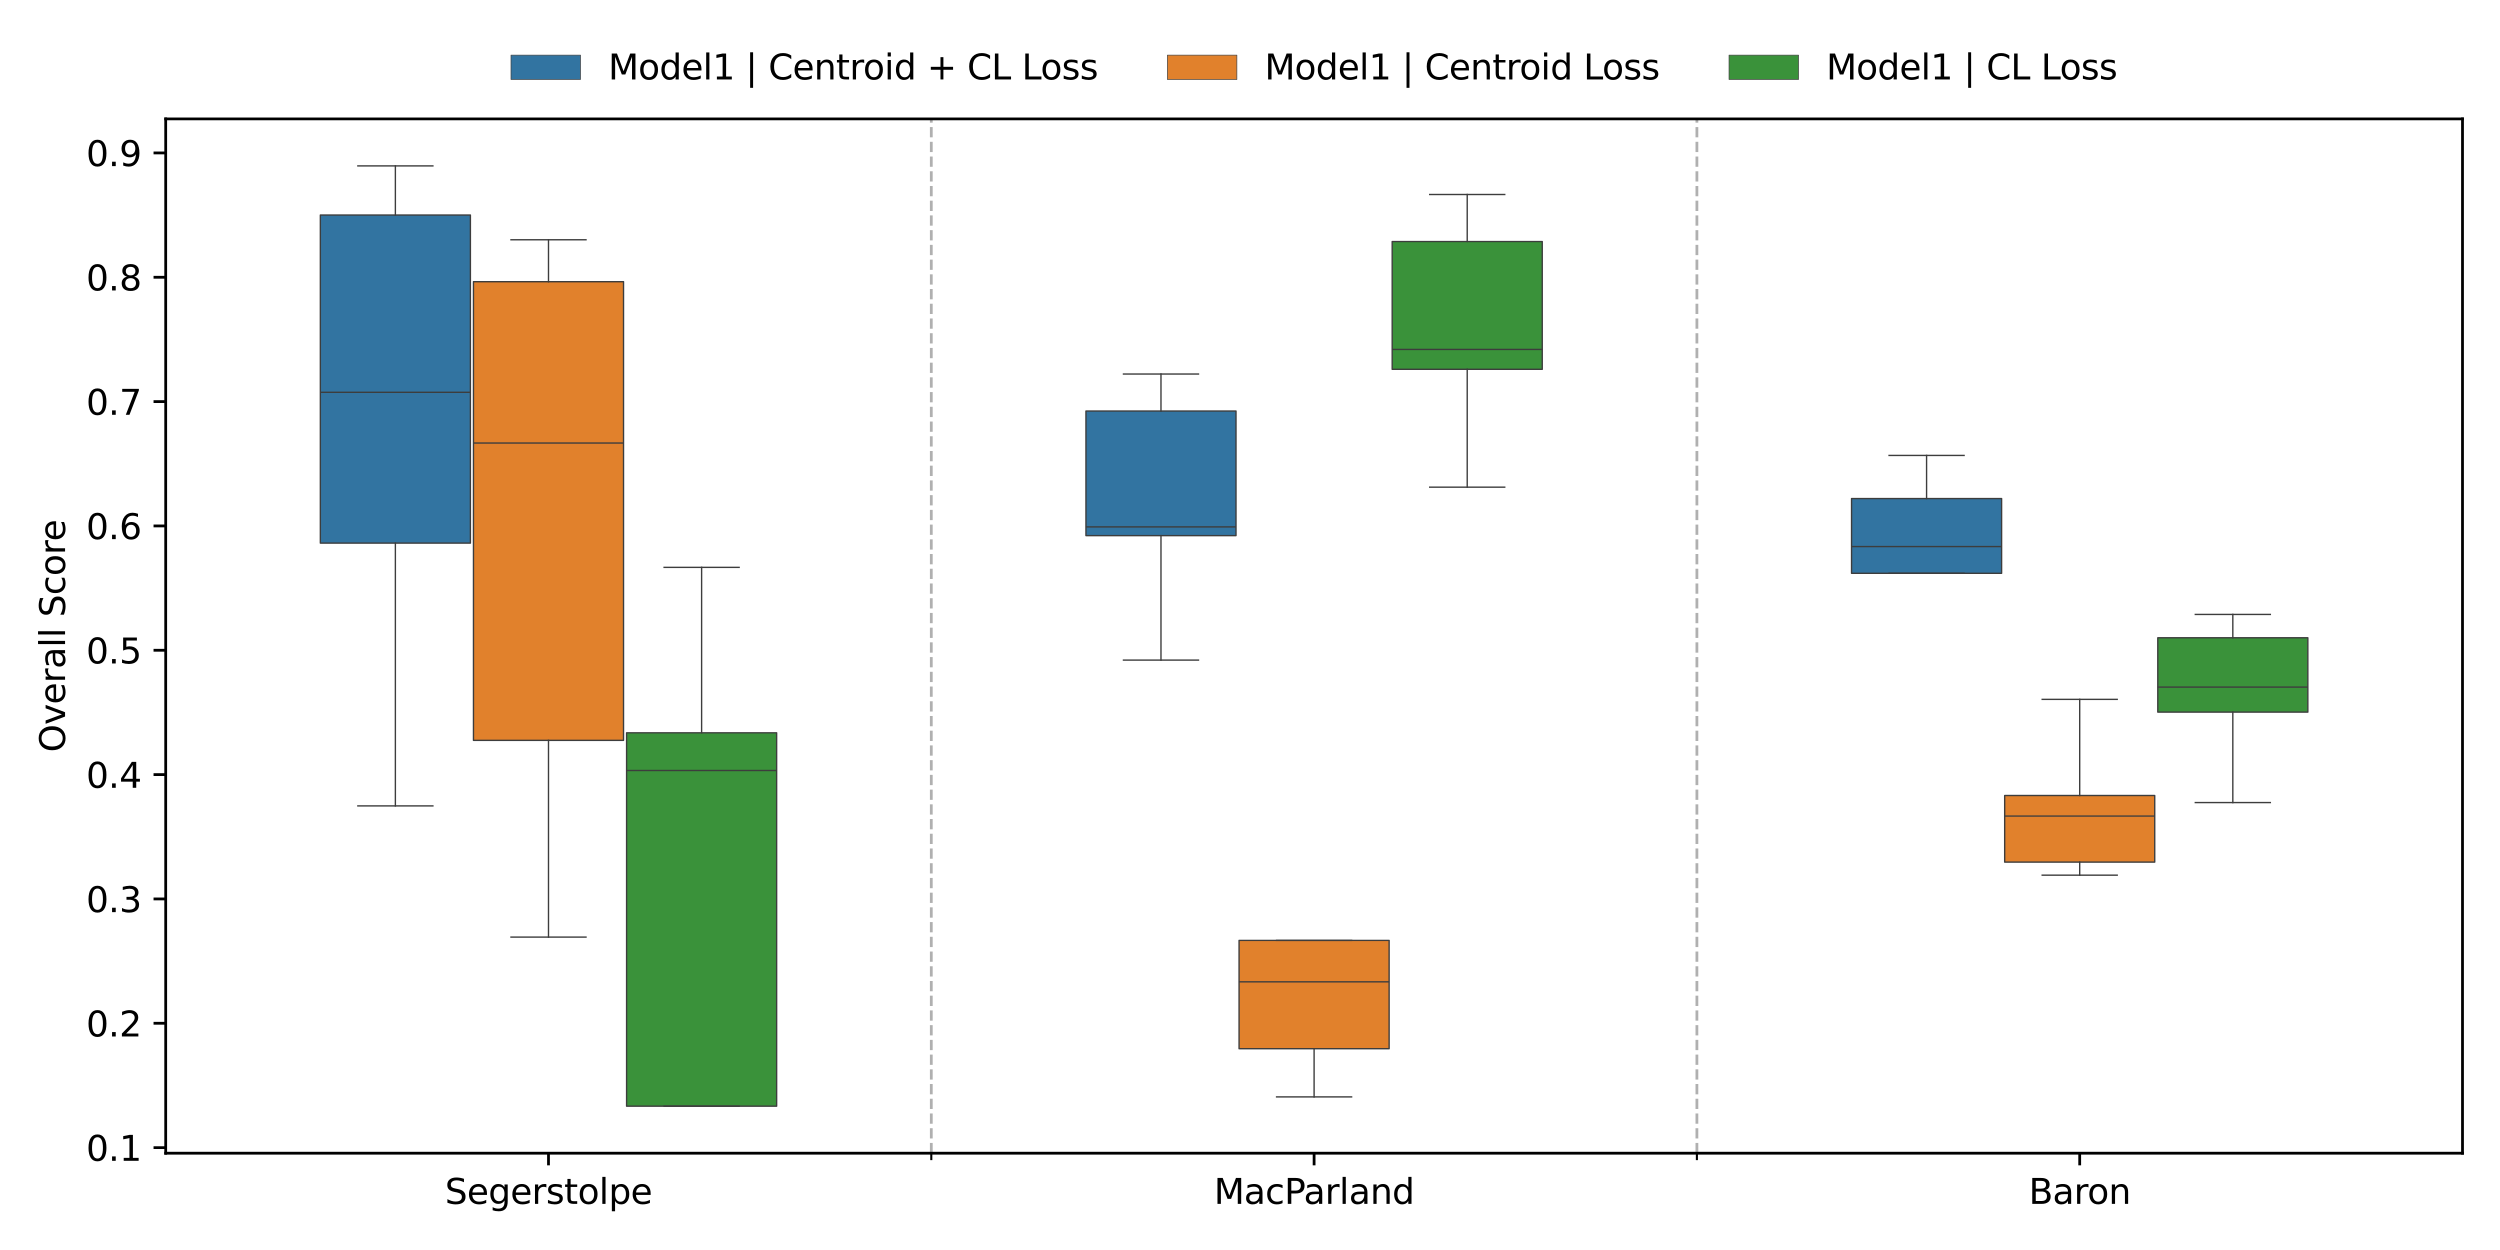 <?xml version="1.0" encoding="utf-8" standalone="no"?>
<!DOCTYPE svg PUBLIC "-//W3C//DTD SVG 1.1//EN"
  "http://www.w3.org/Graphics/SVG/1.1/DTD/svg11.dtd">
<svg xmlns:xlink="http://www.w3.org/1999/xlink" width="720pt" height="360pt" viewBox="0 0 720 360" xmlns="http://www.w3.org/2000/svg" version="1.1">
 <defs>
  <style type="text/css">*{stroke-linejoin: round; stroke-linecap: butt}</style>
 </defs>
 <g id="figure_1">
  <g id="patch_1">
   <path d="M 0 360 
L 720 360 
L 720 0 
L 0 0 
z
" style="fill: #ffffff"/>
  </g>
  <g id="axes_1">
   <g id="patch_2">
    <path d="M 47.72 332.12 
L 709.2 332.12 
L 709.2 34.24 
L 47.72 34.24 
z
" style="fill: #ffffff"/>
   </g>
   <g id="patch_3">
    <path d="M 92.26 156.416 
L 135.476 156.416 
L 135.476 61.926 
L 92.26 61.926 
L 92.26 156.416 
z
" clip-path="url(#p63594866d3)" style="fill: #3274a1; stroke: #3d3d3d; stroke-width: 0.4; stroke-linejoin: miter"/>
   </g>
   <g id="patch_4">
    <path d="M 136.358 213.221 
L 179.575 213.221 
L 179.575 81.122 
L 136.358 81.122 
L 136.358 213.221 
z
" clip-path="url(#p63594866d3)" style="fill: #e1812c; stroke: #3d3d3d; stroke-width: 0.4; stroke-linejoin: miter"/>
   </g>
   <g id="patch_5">
    <path d="M 180.457 318.58 
L 223.674 318.58 
L 223.674 211.046 
L 180.457 211.046 
L 180.457 318.58 
z
" clip-path="url(#p63594866d3)" style="fill: #3a923a; stroke: #3d3d3d; stroke-width: 0.4; stroke-linejoin: miter"/>
   </g>
   <g id="patch_6">
    <path d="M 312.753 154.256 
L 355.97 154.256 
L 355.97 118.376 
L 312.753 118.376 
L 312.753 154.256 
z
" clip-path="url(#p63594866d3)" style="fill: #3274a1; stroke: #3d3d3d; stroke-width: 0.4; stroke-linejoin: miter"/>
   </g>
   <g id="patch_7">
    <path d="M 356.852 302.033 
L 400.068 302.033 
L 400.068 270.835 
L 356.852 270.835 
L 356.852 302.033 
z
" clip-path="url(#p63594866d3)" style="fill: #e1812c; stroke: #3d3d3d; stroke-width: 0.4; stroke-linejoin: miter"/>
   </g>
   <g id="patch_8">
    <path d="M 400.95 106.367 
L 444.167 106.367 
L 444.167 69.562 
L 400.95 69.562 
L 400.95 106.367 
z
" clip-path="url(#p63594866d3)" style="fill: #3a923a; stroke: #3d3d3d; stroke-width: 0.4; stroke-linejoin: miter"/>
   </g>
   <g id="patch_9">
    <path d="M 533.246 165.111 
L 576.463 165.111 
L 576.463 143.581 
L 533.246 143.581 
L 533.246 165.111 
z
" clip-path="url(#p63594866d3)" style="fill: #3274a1; stroke: #3d3d3d; stroke-width: 0.4; stroke-linejoin: miter"/>
   </g>
   <g id="patch_10">
    <path d="M 577.345 248.289 
L 620.562 248.289 
L 620.562 229.111 
L 577.345 229.111 
L 577.345 248.289 
z
" clip-path="url(#p63594866d3)" style="fill: #e1812c; stroke: #3d3d3d; stroke-width: 0.4; stroke-linejoin: miter"/>
   </g>
   <g id="patch_11">
    <path d="M 621.444 205.092 
L 664.66 205.092 
L 664.66 183.679 
L 621.444 183.679 
L 621.444 205.092 
z
" clip-path="url(#p63594866d3)" style="fill: #3a923a; stroke: #3d3d3d; stroke-width: 0.4; stroke-linejoin: miter"/>
   </g>
   <g id="patch_12">
    <path d="M 157.967 366.325 
L 157.967 366.325 
L 157.967 366.325 
L 157.967 366.325 
z
" clip-path="url(#p63594866d3)" style="fill: #3274a1; stroke: #3d3d3d; stroke-width: 0.2; stroke-linejoin: miter"/>
   </g>
   <g id="patch_13">
    <path d="M 157.967 366.325 
L 157.967 366.325 
L 157.967 366.325 
L 157.967 366.325 
z
" clip-path="url(#p63594866d3)" style="fill: #e1812c; stroke: #3d3d3d; stroke-width: 0.2; stroke-linejoin: miter"/>
   </g>
   <g id="patch_14">
    <path d="M 157.967 366.325 
L 157.967 366.325 
L 157.967 366.325 
L 157.967 366.325 
z
" clip-path="url(#p63594866d3)" style="fill: #3a923a; stroke: #3d3d3d; stroke-width: 0.2; stroke-linejoin: miter"/>
   </g>
   <g id="matplotlib.axis_1">
    <g id="xtick_1">
     <g id="line2d_1">
      <defs>
       <path id="md31a60bcd3" d="M 0 0 
L 0 3.5 
" style="stroke: #000000; stroke-width: 0.8"/>
      </defs>
      <g>
       <use xlink:href="#md31a60bcd3" x="157.967" y="332.12" style="stroke: #000000; stroke-width: 0.8"/>
      </g>
     </g>
     <g id="text_1">
      <!-- Segerstolpe -->
      <g transform="translate(128.146 346.718) scale(0.1 -0.1)">
       <defs>
        <path id="DejaVuSans-53" d="M 3425 4513 
L 3425 3897 
Q 3066 4069 2747 4153 
Q 2428 4238 2131 4238 
Q 1616 4238 1336 4038 
Q 1056 3838 1056 3469 
Q 1056 3159 1242 3001 
Q 1428 2844 1947 2747 
L 2328 2669 
Q 3034 2534 3370 2195 
Q 3706 1856 3706 1288 
Q 3706 609 3251 259 
Q 2797 -91 1919 -91 
Q 1588 -91 1214 -16 
Q 841 59 441 206 
L 441 856 
Q 825 641 1194 531 
Q 1563 422 1919 422 
Q 2459 422 2753 634 
Q 3047 847 3047 1241 
Q 3047 1584 2836 1778 
Q 2625 1972 2144 2069 
L 1759 2144 
Q 1053 2284 737 2584 
Q 422 2884 422 3419 
Q 422 4038 858 4394 
Q 1294 4750 2059 4750 
Q 2388 4750 2728 4690 
Q 3069 4631 3425 4513 
z
" transform="scale(0.016)"/>
        <path id="DejaVuSans-65" d="M 3597 1894 
L 3597 1613 
L 953 1613 
Q 991 1019 1311 708 
Q 1631 397 2203 397 
Q 2534 397 2845 478 
Q 3156 559 3463 722 
L 3463 178 
Q 3153 47 2828 -22 
Q 2503 -91 2169 -91 
Q 1331 -91 842 396 
Q 353 884 353 1716 
Q 353 2575 817 3079 
Q 1281 3584 2069 3584 
Q 2775 3584 3186 3129 
Q 3597 2675 3597 1894 
z
M 3022 2063 
Q 3016 2534 2758 2815 
Q 2500 3097 2075 3097 
Q 1594 3097 1305 2825 
Q 1016 2553 972 2059 
L 3022 2063 
z
" transform="scale(0.016)"/>
        <path id="DejaVuSans-67" d="M 2906 1791 
Q 2906 2416 2648 2759 
Q 2391 3103 1925 3103 
Q 1463 3103 1205 2759 
Q 947 2416 947 1791 
Q 947 1169 1205 825 
Q 1463 481 1925 481 
Q 2391 481 2648 825 
Q 2906 1169 2906 1791 
z
M 3481 434 
Q 3481 -459 3084 -895 
Q 2688 -1331 1869 -1331 
Q 1566 -1331 1297 -1286 
Q 1028 -1241 775 -1147 
L 775 -588 
Q 1028 -725 1275 -790 
Q 1522 -856 1778 -856 
Q 2344 -856 2625 -561 
Q 2906 -266 2906 331 
L 2906 616 
Q 2728 306 2450 153 
Q 2172 0 1784 0 
Q 1141 0 747 490 
Q 353 981 353 1791 
Q 353 2603 747 3093 
Q 1141 3584 1784 3584 
Q 2172 3584 2450 3431 
Q 2728 3278 2906 2969 
L 2906 3500 
L 3481 3500 
L 3481 434 
z
" transform="scale(0.016)"/>
        <path id="DejaVuSans-72" d="M 2631 2963 
Q 2534 3019 2420 3045 
Q 2306 3072 2169 3072 
Q 1681 3072 1420 2755 
Q 1159 2438 1159 1844 
L 1159 0 
L 581 0 
L 581 3500 
L 1159 3500 
L 1159 2956 
Q 1341 3275 1631 3429 
Q 1922 3584 2338 3584 
Q 2397 3584 2469 3576 
Q 2541 3569 2628 3553 
L 2631 2963 
z
" transform="scale(0.016)"/>
        <path id="DejaVuSans-73" d="M 2834 3397 
L 2834 2853 
Q 2591 2978 2328 3040 
Q 2066 3103 1784 3103 
Q 1356 3103 1142 2972 
Q 928 2841 928 2578 
Q 928 2378 1081 2264 
Q 1234 2150 1697 2047 
L 1894 2003 
Q 2506 1872 2764 1633 
Q 3022 1394 3022 966 
Q 3022 478 2636 193 
Q 2250 -91 1575 -91 
Q 1294 -91 989 -36 
Q 684 19 347 128 
L 347 722 
Q 666 556 975 473 
Q 1284 391 1588 391 
Q 1994 391 2212 530 
Q 2431 669 2431 922 
Q 2431 1156 2273 1281 
Q 2116 1406 1581 1522 
L 1381 1569 
Q 847 1681 609 1914 
Q 372 2147 372 2553 
Q 372 3047 722 3315 
Q 1072 3584 1716 3584 
Q 2034 3584 2315 3537 
Q 2597 3491 2834 3397 
z
" transform="scale(0.016)"/>
        <path id="DejaVuSans-74" d="M 1172 4494 
L 1172 3500 
L 2356 3500 
L 2356 3053 
L 1172 3053 
L 1172 1153 
Q 1172 725 1289 603 
Q 1406 481 1766 481 
L 2356 481 
L 2356 0 
L 1766 0 
Q 1100 0 847 248 
Q 594 497 594 1153 
L 594 3053 
L 172 3053 
L 172 3500 
L 594 3500 
L 594 4494 
L 1172 4494 
z
" transform="scale(0.016)"/>
        <path id="DejaVuSans-6f" d="M 1959 3097 
Q 1497 3097 1228 2736 
Q 959 2375 959 1747 
Q 959 1119 1226 758 
Q 1494 397 1959 397 
Q 2419 397 2687 759 
Q 2956 1122 2956 1747 
Q 2956 2369 2687 2733 
Q 2419 3097 1959 3097 
z
M 1959 3584 
Q 2709 3584 3137 3096 
Q 3566 2609 3566 1747 
Q 3566 888 3137 398 
Q 2709 -91 1959 -91 
Q 1206 -91 779 398 
Q 353 888 353 1747 
Q 353 2609 779 3096 
Q 1206 3584 1959 3584 
z
" transform="scale(0.016)"/>
        <path id="DejaVuSans-6c" d="M 603 4863 
L 1178 4863 
L 1178 0 
L 603 0 
L 603 4863 
z
" transform="scale(0.016)"/>
        <path id="DejaVuSans-70" d="M 1159 525 
L 1159 -1331 
L 581 -1331 
L 581 3500 
L 1159 3500 
L 1159 2969 
Q 1341 3281 1617 3432 
Q 1894 3584 2278 3584 
Q 2916 3584 3314 3078 
Q 3713 2572 3713 1747 
Q 3713 922 3314 415 
Q 2916 -91 2278 -91 
Q 1894 -91 1617 61 
Q 1341 213 1159 525 
z
M 3116 1747 
Q 3116 2381 2855 2742 
Q 2594 3103 2138 3103 
Q 1681 3103 1420 2742 
Q 1159 2381 1159 1747 
Q 1159 1113 1420 752 
Q 1681 391 2138 391 
Q 2594 391 2855 752 
Q 3116 1113 3116 1747 
z
" transform="scale(0.016)"/>
       </defs>
       <use xlink:href="#DejaVuSans-53"/>
       <use xlink:href="#DejaVuSans-65" x="63.477"/>
       <use xlink:href="#DejaVuSans-67" x="125"/>
       <use xlink:href="#DejaVuSans-65" x="188.477"/>
       <use xlink:href="#DejaVuSans-72" x="250"/>
       <use xlink:href="#DejaVuSans-73" x="291.113"/>
       <use xlink:href="#DejaVuSans-74" x="343.213"/>
       <use xlink:href="#DejaVuSans-6f" x="382.422"/>
       <use xlink:href="#DejaVuSans-6c" x="443.604"/>
       <use xlink:href="#DejaVuSans-70" x="471.387"/>
       <use xlink:href="#DejaVuSans-65" x="534.863"/>
      </g>
     </g>
    </g>
    <g id="xtick_2">
     <g id="line2d_2">
      <g>
       <use xlink:href="#md31a60bcd3" x="378.46" y="332.12" style="stroke: #000000; stroke-width: 0.8"/>
      </g>
     </g>
     <g id="text_2">
      <!-- MacParland -->
      <g transform="translate(349.627 346.718) scale(0.1 -0.1)">
       <defs>
        <path id="DejaVuSans-4d" d="M 628 4666 
L 1569 4666 
L 2759 1491 
L 3956 4666 
L 4897 4666 
L 4897 0 
L 4281 0 
L 4281 4097 
L 3078 897 
L 2444 897 
L 1241 4097 
L 1241 0 
L 628 0 
L 628 4666 
z
" transform="scale(0.016)"/>
        <path id="DejaVuSans-61" d="M 2194 1759 
Q 1497 1759 1228 1600 
Q 959 1441 959 1056 
Q 959 750 1161 570 
Q 1363 391 1709 391 
Q 2188 391 2477 730 
Q 2766 1069 2766 1631 
L 2766 1759 
L 2194 1759 
z
M 3341 1997 
L 3341 0 
L 2766 0 
L 2766 531 
Q 2569 213 2275 61 
Q 1981 -91 1556 -91 
Q 1019 -91 701 211 
Q 384 513 384 1019 
Q 384 1609 779 1909 
Q 1175 2209 1959 2209 
L 2766 2209 
L 2766 2266 
Q 2766 2663 2505 2880 
Q 2244 3097 1772 3097 
Q 1472 3097 1187 3025 
Q 903 2953 641 2809 
L 641 3341 
Q 956 3463 1253 3523 
Q 1550 3584 1831 3584 
Q 2591 3584 2966 3190 
Q 3341 2797 3341 1997 
z
" transform="scale(0.016)"/>
        <path id="DejaVuSans-63" d="M 3122 3366 
L 3122 2828 
Q 2878 2963 2633 3030 
Q 2388 3097 2138 3097 
Q 1578 3097 1268 2742 
Q 959 2388 959 1747 
Q 959 1106 1268 751 
Q 1578 397 2138 397 
Q 2388 397 2633 464 
Q 2878 531 3122 666 
L 3122 134 
Q 2881 22 2623 -34 
Q 2366 -91 2075 -91 
Q 1284 -91 818 406 
Q 353 903 353 1747 
Q 353 2603 823 3093 
Q 1294 3584 2113 3584 
Q 2378 3584 2631 3529 
Q 2884 3475 3122 3366 
z
" transform="scale(0.016)"/>
        <path id="DejaVuSans-50" d="M 1259 4147 
L 1259 2394 
L 2053 2394 
Q 2494 2394 2734 2622 
Q 2975 2850 2975 3272 
Q 2975 3691 2734 3919 
Q 2494 4147 2053 4147 
L 1259 4147 
z
M 628 4666 
L 2053 4666 
Q 2838 4666 3239 4311 
Q 3641 3956 3641 3272 
Q 3641 2581 3239 2228 
Q 2838 1875 2053 1875 
L 1259 1875 
L 1259 0 
L 628 0 
L 628 4666 
z
" transform="scale(0.016)"/>
        <path id="DejaVuSans-6e" d="M 3513 2113 
L 3513 0 
L 2938 0 
L 2938 2094 
Q 2938 2591 2744 2837 
Q 2550 3084 2163 3084 
Q 1697 3084 1428 2787 
Q 1159 2491 1159 1978 
L 1159 0 
L 581 0 
L 581 3500 
L 1159 3500 
L 1159 2956 
Q 1366 3272 1645 3428 
Q 1925 3584 2291 3584 
Q 2894 3584 3203 3211 
Q 3513 2838 3513 2113 
z
" transform="scale(0.016)"/>
        <path id="DejaVuSans-64" d="M 2906 2969 
L 2906 4863 
L 3481 4863 
L 3481 0 
L 2906 0 
L 2906 525 
Q 2725 213 2448 61 
Q 2172 -91 1784 -91 
Q 1150 -91 751 415 
Q 353 922 353 1747 
Q 353 2572 751 3078 
Q 1150 3584 1784 3584 
Q 2172 3584 2448 3432 
Q 2725 3281 2906 2969 
z
M 947 1747 
Q 947 1113 1208 752 
Q 1469 391 1925 391 
Q 2381 391 2643 752 
Q 2906 1113 2906 1747 
Q 2906 2381 2643 2742 
Q 2381 3103 1925 3103 
Q 1469 3103 1208 2742 
Q 947 2381 947 1747 
z
" transform="scale(0.016)"/>
       </defs>
       <use xlink:href="#DejaVuSans-4d"/>
       <use xlink:href="#DejaVuSans-61" x="86.279"/>
       <use xlink:href="#DejaVuSans-63" x="147.559"/>
       <use xlink:href="#DejaVuSans-50" x="202.539"/>
       <use xlink:href="#DejaVuSans-61" x="258.342"/>
       <use xlink:href="#DejaVuSans-72" x="319.621"/>
       <use xlink:href="#DejaVuSans-6c" x="360.734"/>
       <use xlink:href="#DejaVuSans-61" x="388.518"/>
       <use xlink:href="#DejaVuSans-6e" x="449.797"/>
       <use xlink:href="#DejaVuSans-64" x="513.176"/>
      </g>
     </g>
    </g>
    <g id="xtick_3">
     <g id="line2d_3">
      <g>
       <use xlink:href="#md31a60bcd3" x="598.953" y="332.12" style="stroke: #000000; stroke-width: 0.8"/>
      </g>
     </g>
     <g id="text_3">
      <!-- Baron -->
      <g transform="translate(584.288 346.718) scale(0.1 -0.1)">
       <defs>
        <path id="DejaVuSans-42" d="M 1259 2228 
L 1259 519 
L 2272 519 
Q 2781 519 3026 730 
Q 3272 941 3272 1375 
Q 3272 1813 3026 2020 
Q 2781 2228 2272 2228 
L 1259 2228 
z
M 1259 4147 
L 1259 2741 
L 2194 2741 
Q 2656 2741 2882 2914 
Q 3109 3088 3109 3444 
Q 3109 3797 2882 3972 
Q 2656 4147 2194 4147 
L 1259 4147 
z
M 628 4666 
L 2241 4666 
Q 2963 4666 3353 4366 
Q 3744 4066 3744 3513 
Q 3744 3084 3544 2831 
Q 3344 2578 2956 2516 
Q 3422 2416 3680 2098 
Q 3938 1781 3938 1306 
Q 3938 681 3513 340 
Q 3088 0 2303 0 
L 628 0 
L 628 4666 
z
" transform="scale(0.016)"/>
       </defs>
       <use xlink:href="#DejaVuSans-42"/>
       <use xlink:href="#DejaVuSans-61" x="68.604"/>
       <use xlink:href="#DejaVuSans-72" x="129.883"/>
       <use xlink:href="#DejaVuSans-6f" x="168.746"/>
       <use xlink:href="#DejaVuSans-6e" x="229.928"/>
      </g>
     </g>
    </g>
    <g id="xtick_4">
     <g id="line2d_4">
      <path d="M 268.213 332.12 
L 268.213 34.24 
" clip-path="url(#p63594866d3)" style="fill: none; stroke-dasharray: 2.96,1.28; stroke-dashoffset: 0; stroke: #b0b0b0; stroke-width: 0.8"/>
     </g>
     <g id="line2d_5">
      <defs>
       <path id="m8c17d48f28" d="M 0 0 
L 0 2 
" style="stroke: #000000; stroke-width: 0.6"/>
      </defs>
      <g>
       <use xlink:href="#m8c17d48f28" x="268.213" y="332.12" style="stroke: #000000; stroke-width: 0.6"/>
      </g>
     </g>
    </g>
    <g id="xtick_5">
     <g id="line2d_6">
      <path d="M 488.707 332.12 
L 488.707 34.24 
" clip-path="url(#p63594866d3)" style="fill: none; stroke-dasharray: 2.96,1.28; stroke-dashoffset: 0; stroke: #b0b0b0; stroke-width: 0.8"/>
     </g>
     <g id="line2d_7">
      <g>
       <use xlink:href="#m8c17d48f28" x="488.707" y="332.12" style="stroke: #000000; stroke-width: 0.6"/>
      </g>
     </g>
    </g>
   </g>
   <g id="matplotlib.axis_2">
    <g id="ytick_1">
     <g id="line2d_8">
      <defs>
       <path id="md950c606f3" d="M 0 0 
L -3.5 0 
" style="stroke: #000000; stroke-width: 0.8"/>
      </defs>
      <g>
       <use xlink:href="#md950c606f3" x="47.72" y="330.516" style="stroke: #000000; stroke-width: 0.8"/>
      </g>
     </g>
     <g id="text_4">
      <!-- 0.1 -->
      <g transform="translate(24.817 334.316) scale(0.1 -0.1)">
       <defs>
        <path id="DejaVuSans-30" d="M 2034 4250 
Q 1547 4250 1301 3770 
Q 1056 3291 1056 2328 
Q 1056 1369 1301 889 
Q 1547 409 2034 409 
Q 2525 409 2770 889 
Q 3016 1369 3016 2328 
Q 3016 3291 2770 3770 
Q 2525 4250 2034 4250 
z
M 2034 4750 
Q 2819 4750 3233 4129 
Q 3647 3509 3647 2328 
Q 3647 1150 3233 529 
Q 2819 -91 2034 -91 
Q 1250 -91 836 529 
Q 422 1150 422 2328 
Q 422 3509 836 4129 
Q 1250 4750 2034 4750 
z
" transform="scale(0.016)"/>
        <path id="DejaVuSans-2e" d="M 684 794 
L 1344 794 
L 1344 0 
L 684 0 
L 684 794 
z
" transform="scale(0.016)"/>
        <path id="DejaVuSans-31" d="M 794 531 
L 1825 531 
L 1825 4091 
L 703 3866 
L 703 4441 
L 1819 4666 
L 2450 4666 
L 2450 531 
L 3481 531 
L 3481 0 
L 794 0 
L 794 531 
z
" transform="scale(0.016)"/>
       </defs>
       <use xlink:href="#DejaVuSans-30"/>
       <use xlink:href="#DejaVuSans-2e" x="63.623"/>
       <use xlink:href="#DejaVuSans-31" x="95.41"/>
      </g>
     </g>
    </g>
    <g id="ytick_2">
     <g id="line2d_9">
      <g>
       <use xlink:href="#md950c606f3" x="47.72" y="294.707" style="stroke: #000000; stroke-width: 0.8"/>
      </g>
     </g>
     <g id="text_5">
      <!-- 0.2 -->
      <g transform="translate(24.817 298.507) scale(0.1 -0.1)">
       <defs>
        <path id="DejaVuSans-32" d="M 1228 531 
L 3431 531 
L 3431 0 
L 469 0 
L 469 531 
Q 828 903 1448 1529 
Q 2069 2156 2228 2338 
Q 2531 2678 2651 2914 
Q 2772 3150 2772 3378 
Q 2772 3750 2511 3984 
Q 2250 4219 1831 4219 
Q 1534 4219 1204 4116 
Q 875 4013 500 3803 
L 500 4441 
Q 881 4594 1212 4672 
Q 1544 4750 1819 4750 
Q 2544 4750 2975 4387 
Q 3406 4025 3406 3419 
Q 3406 3131 3298 2873 
Q 3191 2616 2906 2266 
Q 2828 2175 2409 1742 
Q 1991 1309 1228 531 
z
" transform="scale(0.016)"/>
       </defs>
       <use xlink:href="#DejaVuSans-30"/>
       <use xlink:href="#DejaVuSans-2e" x="63.623"/>
       <use xlink:href="#DejaVuSans-32" x="95.41"/>
      </g>
     </g>
    </g>
    <g id="ytick_3">
     <g id="line2d_10">
      <g>
       <use xlink:href="#md950c606f3" x="47.72" y="258.898" style="stroke: #000000; stroke-width: 0.8"/>
      </g>
     </g>
     <g id="text_6">
      <!-- 0.3 -->
      <g transform="translate(24.817 262.697) scale(0.1 -0.1)">
       <defs>
        <path id="DejaVuSans-33" d="M 2597 2516 
Q 3050 2419 3304 2112 
Q 3559 1806 3559 1356 
Q 3559 666 3084 287 
Q 2609 -91 1734 -91 
Q 1441 -91 1130 -33 
Q 819 25 488 141 
L 488 750 
Q 750 597 1062 519 
Q 1375 441 1716 441 
Q 2309 441 2620 675 
Q 2931 909 2931 1356 
Q 2931 1769 2642 2001 
Q 2353 2234 1838 2234 
L 1294 2234 
L 1294 2753 
L 1863 2753 
Q 2328 2753 2575 2939 
Q 2822 3125 2822 3475 
Q 2822 3834 2567 4026 
Q 2313 4219 1838 4219 
Q 1578 4219 1281 4162 
Q 984 4106 628 3988 
L 628 4550 
Q 988 4650 1302 4700 
Q 1616 4750 1894 4750 
Q 2613 4750 3031 4423 
Q 3450 4097 3450 3541 
Q 3450 3153 3228 2886 
Q 3006 2619 2597 2516 
z
" transform="scale(0.016)"/>
       </defs>
       <use xlink:href="#DejaVuSans-30"/>
       <use xlink:href="#DejaVuSans-2e" x="63.623"/>
       <use xlink:href="#DejaVuSans-33" x="95.41"/>
      </g>
     </g>
    </g>
    <g id="ytick_4">
     <g id="line2d_11">
      <g>
       <use xlink:href="#md950c606f3" x="47.72" y="223.089" style="stroke: #000000; stroke-width: 0.8"/>
      </g>
     </g>
     <g id="text_7">
      <!-- 0.4 -->
      <g transform="translate(24.817 226.888) scale(0.1 -0.1)">
       <defs>
        <path id="DejaVuSans-34" d="M 2419 4116 
L 825 1625 
L 2419 1625 
L 2419 4116 
z
M 2253 4666 
L 3047 4666 
L 3047 1625 
L 3713 1625 
L 3713 1100 
L 3047 1100 
L 3047 0 
L 2419 0 
L 2419 1100 
L 313 1100 
L 313 1709 
L 2253 4666 
z
" transform="scale(0.016)"/>
       </defs>
       <use xlink:href="#DejaVuSans-30"/>
       <use xlink:href="#DejaVuSans-2e" x="63.623"/>
       <use xlink:href="#DejaVuSans-34" x="95.41"/>
      </g>
     </g>
    </g>
    <g id="ytick_5">
     <g id="line2d_12">
      <g>
       <use xlink:href="#md950c606f3" x="47.72" y="187.28" style="stroke: #000000; stroke-width: 0.8"/>
      </g>
     </g>
     <g id="text_8">
      <!-- 0.5 -->
      <g transform="translate(24.817 191.079) scale(0.1 -0.1)">
       <defs>
        <path id="DejaVuSans-35" d="M 691 4666 
L 3169 4666 
L 3169 4134 
L 1269 4134 
L 1269 2991 
Q 1406 3038 1543 3061 
Q 1681 3084 1819 3084 
Q 2600 3084 3056 2656 
Q 3513 2228 3513 1497 
Q 3513 744 3044 326 
Q 2575 -91 1722 -91 
Q 1428 -91 1123 -41 
Q 819 9 494 109 
L 494 744 
Q 775 591 1075 516 
Q 1375 441 1709 441 
Q 2250 441 2565 725 
Q 2881 1009 2881 1497 
Q 2881 1984 2565 2268 
Q 2250 2553 1709 2553 
Q 1456 2553 1204 2497 
Q 953 2441 691 2322 
L 691 4666 
z
" transform="scale(0.016)"/>
       </defs>
       <use xlink:href="#DejaVuSans-30"/>
       <use xlink:href="#DejaVuSans-2e" x="63.623"/>
       <use xlink:href="#DejaVuSans-35" x="95.41"/>
      </g>
     </g>
    </g>
    <g id="ytick_6">
     <g id="line2d_13">
      <g>
       <use xlink:href="#md950c606f3" x="47.72" y="151.471" style="stroke: #000000; stroke-width: 0.8"/>
      </g>
     </g>
     <g id="text_9">
      <!-- 0.6 -->
      <g transform="translate(24.817 155.27) scale(0.1 -0.1)">
       <defs>
        <path id="DejaVuSans-36" d="M 2113 2584 
Q 1688 2584 1439 2293 
Q 1191 2003 1191 1497 
Q 1191 994 1439 701 
Q 1688 409 2113 409 
Q 2538 409 2786 701 
Q 3034 994 3034 1497 
Q 3034 2003 2786 2293 
Q 2538 2584 2113 2584 
z
M 3366 4563 
L 3366 3988 
Q 3128 4100 2886 4159 
Q 2644 4219 2406 4219 
Q 1781 4219 1451 3797 
Q 1122 3375 1075 2522 
Q 1259 2794 1537 2939 
Q 1816 3084 2150 3084 
Q 2853 3084 3261 2657 
Q 3669 2231 3669 1497 
Q 3669 778 3244 343 
Q 2819 -91 2113 -91 
Q 1303 -91 875 529 
Q 447 1150 447 2328 
Q 447 3434 972 4092 
Q 1497 4750 2381 4750 
Q 2619 4750 2861 4703 
Q 3103 4656 3366 4563 
z
" transform="scale(0.016)"/>
       </defs>
       <use xlink:href="#DejaVuSans-30"/>
       <use xlink:href="#DejaVuSans-2e" x="63.623"/>
       <use xlink:href="#DejaVuSans-36" x="95.41"/>
      </g>
     </g>
    </g>
    <g id="ytick_7">
     <g id="line2d_14">
      <g>
       <use xlink:href="#md950c606f3" x="47.72" y="115.662" style="stroke: #000000; stroke-width: 0.8"/>
      </g>
     </g>
     <g id="text_10">
      <!-- 0.7 -->
      <g transform="translate(24.817 119.461) scale(0.1 -0.1)">
       <defs>
        <path id="DejaVuSans-37" d="M 525 4666 
L 3525 4666 
L 3525 4397 
L 1831 0 
L 1172 0 
L 2766 4134 
L 525 4134 
L 525 4666 
z
" transform="scale(0.016)"/>
       </defs>
       <use xlink:href="#DejaVuSans-30"/>
       <use xlink:href="#DejaVuSans-2e" x="63.623"/>
       <use xlink:href="#DejaVuSans-37" x="95.41"/>
      </g>
     </g>
    </g>
    <g id="ytick_8">
     <g id="line2d_15">
      <g>
       <use xlink:href="#md950c606f3" x="47.72" y="79.853" style="stroke: #000000; stroke-width: 0.8"/>
      </g>
     </g>
     <g id="text_11">
      <!-- 0.8 -->
      <g transform="translate(24.817 83.652) scale(0.1 -0.1)">
       <defs>
        <path id="DejaVuSans-38" d="M 2034 2216 
Q 1584 2216 1326 1975 
Q 1069 1734 1069 1313 
Q 1069 891 1326 650 
Q 1584 409 2034 409 
Q 2484 409 2743 651 
Q 3003 894 3003 1313 
Q 3003 1734 2745 1975 
Q 2488 2216 2034 2216 
z
M 1403 2484 
Q 997 2584 770 2862 
Q 544 3141 544 3541 
Q 544 4100 942 4425 
Q 1341 4750 2034 4750 
Q 2731 4750 3128 4425 
Q 3525 4100 3525 3541 
Q 3525 3141 3298 2862 
Q 3072 2584 2669 2484 
Q 3125 2378 3379 2068 
Q 3634 1759 3634 1313 
Q 3634 634 3220 271 
Q 2806 -91 2034 -91 
Q 1263 -91 848 271 
Q 434 634 434 1313 
Q 434 1759 690 2068 
Q 947 2378 1403 2484 
z
M 1172 3481 
Q 1172 3119 1398 2916 
Q 1625 2713 2034 2713 
Q 2441 2713 2670 2916 
Q 2900 3119 2900 3481 
Q 2900 3844 2670 4047 
Q 2441 4250 2034 4250 
Q 1625 4250 1398 4047 
Q 1172 3844 1172 3481 
z
" transform="scale(0.016)"/>
       </defs>
       <use xlink:href="#DejaVuSans-30"/>
       <use xlink:href="#DejaVuSans-2e" x="63.623"/>
       <use xlink:href="#DejaVuSans-38" x="95.41"/>
      </g>
     </g>
    </g>
    <g id="ytick_9">
     <g id="line2d_16">
      <g>
       <use xlink:href="#md950c606f3" x="47.72" y="44.044" style="stroke: #000000; stroke-width: 0.8"/>
      </g>
     </g>
     <g id="text_12">
      <!-- 0.9 -->
      <g transform="translate(24.817 47.843) scale(0.1 -0.1)">
       <defs>
        <path id="DejaVuSans-39" d="M 703 97 
L 703 672 
Q 941 559 1184 500 
Q 1428 441 1663 441 
Q 2288 441 2617 861 
Q 2947 1281 2994 2138 
Q 2813 1869 2534 1725 
Q 2256 1581 1919 1581 
Q 1219 1581 811 2004 
Q 403 2428 403 3163 
Q 403 3881 828 4315 
Q 1253 4750 1959 4750 
Q 2769 4750 3195 4129 
Q 3622 3509 3622 2328 
Q 3622 1225 3098 567 
Q 2575 -91 1691 -91 
Q 1453 -91 1209 -44 
Q 966 3 703 97 
z
M 1959 2075 
Q 2384 2075 2632 2365 
Q 2881 2656 2881 3163 
Q 2881 3666 2632 3958 
Q 2384 4250 1959 4250 
Q 1534 4250 1286 3958 
Q 1038 3666 1038 3163 
Q 1038 2656 1286 2365 
Q 1534 2075 1959 2075 
z
" transform="scale(0.016)"/>
       </defs>
       <use xlink:href="#DejaVuSans-30"/>
       <use xlink:href="#DejaVuSans-2e" x="63.623"/>
       <use xlink:href="#DejaVuSans-39" x="95.41"/>
      </g>
     </g>
    </g>
    <g id="text_13">
     <!-- Overall Score -->
     <g transform="translate(18.737 216.641) rotate(-90) scale(0.1 -0.1)">
      <defs>
       <path id="DejaVuSans-4f" d="M 2522 4238 
Q 1834 4238 1429 3725 
Q 1025 3213 1025 2328 
Q 1025 1447 1429 934 
Q 1834 422 2522 422 
Q 3209 422 3611 934 
Q 4013 1447 4013 2328 
Q 4013 3213 3611 3725 
Q 3209 4238 2522 4238 
z
M 2522 4750 
Q 3503 4750 4090 4092 
Q 4678 3434 4678 2328 
Q 4678 1225 4090 567 
Q 3503 -91 2522 -91 
Q 1538 -91 948 565 
Q 359 1222 359 2328 
Q 359 3434 948 4092 
Q 1538 4750 2522 4750 
z
" transform="scale(0.016)"/>
       <path id="DejaVuSans-76" d="M 191 3500 
L 800 3500 
L 1894 563 
L 2988 3500 
L 3597 3500 
L 2284 0 
L 1503 0 
L 191 3500 
z
" transform="scale(0.016)"/>
       <path id="DejaVuSans-20" transform="scale(0.016)"/>
      </defs>
      <use xlink:href="#DejaVuSans-4f"/>
      <use xlink:href="#DejaVuSans-76" x="78.711"/>
      <use xlink:href="#DejaVuSans-65" x="137.891"/>
      <use xlink:href="#DejaVuSans-72" x="199.414"/>
      <use xlink:href="#DejaVuSans-61" x="240.527"/>
      <use xlink:href="#DejaVuSans-6c" x="301.807"/>
      <use xlink:href="#DejaVuSans-6c" x="329.59"/>
      <use xlink:href="#DejaVuSans-20" x="357.373"/>
      <use xlink:href="#DejaVuSans-53" x="389.16"/>
      <use xlink:href="#DejaVuSans-63" x="452.637"/>
      <use xlink:href="#DejaVuSans-6f" x="507.617"/>
      <use xlink:href="#DejaVuSans-72" x="568.799"/>
      <use xlink:href="#DejaVuSans-65" x="607.662"/>
     </g>
    </g>
   </g>
   <g id="line2d_17">
    <path d="M 113.868 156.416 
L 113.868 232.102 
" clip-path="url(#p63594866d3)" style="fill: none; stroke: #3d3d3d; stroke-width: 0.4; stroke-linecap: square"/>
   </g>
   <g id="line2d_18">
    <path d="M 113.868 61.926 
L 113.868 47.78 
" clip-path="url(#p63594866d3)" style="fill: none; stroke: #3d3d3d; stroke-width: 0.4; stroke-linecap: square"/>
   </g>
   <g id="line2d_19">
    <path d="M 103.064 232.102 
L 124.672 232.102 
" clip-path="url(#p63594866d3)" style="fill: none; stroke: #3d3d3d; stroke-width: 0.4; stroke-linecap: square"/>
   </g>
   <g id="line2d_20">
    <path d="M 103.064 47.78 
L 124.672 47.78 
" clip-path="url(#p63594866d3)" style="fill: none; stroke: #3d3d3d; stroke-width: 0.4; stroke-linecap: square"/>
   </g>
   <g id="line2d_21">
    <path d="M 157.967 213.221 
L 157.967 269.891 
" clip-path="url(#p63594866d3)" style="fill: none; stroke: #3d3d3d; stroke-width: 0.4; stroke-linecap: square"/>
   </g>
   <g id="line2d_22">
    <path d="M 157.967 81.122 
L 157.967 69.049 
" clip-path="url(#p63594866d3)" style="fill: none; stroke: #3d3d3d; stroke-width: 0.4; stroke-linecap: square"/>
   </g>
   <g id="line2d_23">
    <path d="M 147.162 269.891 
L 168.771 269.891 
" clip-path="url(#p63594866d3)" style="fill: none; stroke: #3d3d3d; stroke-width: 0.4; stroke-linecap: square"/>
   </g>
   <g id="line2d_24">
    <path d="M 147.162 69.049 
L 168.771 69.049 
" clip-path="url(#p63594866d3)" style="fill: none; stroke: #3d3d3d; stroke-width: 0.4; stroke-linecap: square"/>
   </g>
   <g id="line2d_25">
    <path d="M 202.065 318.58 
L 202.065 318.58 
" clip-path="url(#p63594866d3)" style="fill: none; stroke: #3d3d3d; stroke-width: 0.4; stroke-linecap: square"/>
   </g>
   <g id="line2d_26">
    <path d="M 202.065 211.046 
L 202.065 163.407 
" clip-path="url(#p63594866d3)" style="fill: none; stroke: #3d3d3d; stroke-width: 0.4; stroke-linecap: square"/>
   </g>
   <g id="line2d_27">
    <path d="M 191.261 318.58 
L 212.87 318.58 
" clip-path="url(#p63594866d3)" style="fill: none; stroke: #3d3d3d; stroke-width: 0.4; stroke-linecap: square"/>
   </g>
   <g id="line2d_28">
    <path d="M 191.261 163.407 
L 212.87 163.407 
" clip-path="url(#p63594866d3)" style="fill: none; stroke: #3d3d3d; stroke-width: 0.4; stroke-linecap: square"/>
   </g>
   <g id="line2d_29">
    <path d="M 334.361 154.256 
L 334.361 190.102 
" clip-path="url(#p63594866d3)" style="fill: none; stroke: #3d3d3d; stroke-width: 0.4; stroke-linecap: square"/>
   </g>
   <g id="line2d_30">
    <path d="M 334.361 118.376 
L 334.361 107.719 
" clip-path="url(#p63594866d3)" style="fill: none; stroke: #3d3d3d; stroke-width: 0.4; stroke-linecap: square"/>
   </g>
   <g id="line2d_31">
    <path d="M 323.557 190.102 
L 345.166 190.102 
" clip-path="url(#p63594866d3)" style="fill: none; stroke: #3d3d3d; stroke-width: 0.4; stroke-linecap: square"/>
   </g>
   <g id="line2d_32">
    <path d="M 323.557 107.719 
L 345.166 107.719 
" clip-path="url(#p63594866d3)" style="fill: none; stroke: #3d3d3d; stroke-width: 0.4; stroke-linecap: square"/>
   </g>
   <g id="line2d_33">
    <path d="M 378.46 302.033 
L 378.46 315.904 
" clip-path="url(#p63594866d3)" style="fill: none; stroke: #3d3d3d; stroke-width: 0.4; stroke-linecap: square"/>
   </g>
   <g id="line2d_34">
    <path d="M 378.46 270.835 
L 378.46 270.835 
" clip-path="url(#p63594866d3)" style="fill: none; stroke: #3d3d3d; stroke-width: 0.4; stroke-linecap: square"/>
   </g>
   <g id="line2d_35">
    <path d="M 367.656 315.904 
L 389.264 315.904 
" clip-path="url(#p63594866d3)" style="fill: none; stroke: #3d3d3d; stroke-width: 0.4; stroke-linecap: square"/>
   </g>
   <g id="line2d_36">
    <path d="M 367.656 270.835 
L 389.264 270.835 
" clip-path="url(#p63594866d3)" style="fill: none; stroke: #3d3d3d; stroke-width: 0.4; stroke-linecap: square"/>
   </g>
   <g id="line2d_37">
    <path d="M 422.559 106.367 
L 422.559 140.307 
" clip-path="url(#p63594866d3)" style="fill: none; stroke: #3d3d3d; stroke-width: 0.4; stroke-linecap: square"/>
   </g>
   <g id="line2d_38">
    <path d="M 422.559 69.562 
L 422.559 56.014 
" clip-path="url(#p63594866d3)" style="fill: none; stroke: #3d3d3d; stroke-width: 0.4; stroke-linecap: square"/>
   </g>
   <g id="line2d_39">
    <path d="M 411.754 140.307 
L 433.363 140.307 
" clip-path="url(#p63594866d3)" style="fill: none; stroke: #3d3d3d; stroke-width: 0.4; stroke-linecap: square"/>
   </g>
   <g id="line2d_40">
    <path d="M 411.754 56.014 
L 433.363 56.014 
" clip-path="url(#p63594866d3)" style="fill: none; stroke: #3d3d3d; stroke-width: 0.4; stroke-linecap: square"/>
   </g>
   <g id="line2d_41">
    <path d="M 554.855 165.111 
L 554.855 165.111 
" clip-path="url(#p63594866d3)" style="fill: none; stroke: #3d3d3d; stroke-width: 0.4; stroke-linecap: square"/>
   </g>
   <g id="line2d_42">
    <path d="M 554.855 143.581 
L 554.855 131.17 
" clip-path="url(#p63594866d3)" style="fill: none; stroke: #3d3d3d; stroke-width: 0.4; stroke-linecap: square"/>
   </g>
   <g id="line2d_43">
    <path d="M 544.05 165.111 
L 565.659 165.111 
" clip-path="url(#p63594866d3)" style="fill: none; stroke: #3d3d3d; stroke-width: 0.4; stroke-linecap: square"/>
   </g>
   <g id="line2d_44">
    <path d="M 544.05 131.17 
L 565.659 131.17 
" clip-path="url(#p63594866d3)" style="fill: none; stroke: #3d3d3d; stroke-width: 0.4; stroke-linecap: square"/>
   </g>
   <g id="line2d_45">
    <path d="M 598.953 248.289 
L 598.953 252.041 
" clip-path="url(#p63594866d3)" style="fill: none; stroke: #3d3d3d; stroke-width: 0.4; stroke-linecap: square"/>
   </g>
   <g id="line2d_46">
    <path d="M 598.953 229.111 
L 598.953 201.412 
" clip-path="url(#p63594866d3)" style="fill: none; stroke: #3d3d3d; stroke-width: 0.4; stroke-linecap: square"/>
   </g>
   <g id="line2d_47">
    <path d="M 588.149 252.041 
L 609.758 252.041 
" clip-path="url(#p63594866d3)" style="fill: none; stroke: #3d3d3d; stroke-width: 0.4; stroke-linecap: square"/>
   </g>
   <g id="line2d_48">
    <path d="M 588.149 201.412 
L 609.758 201.412 
" clip-path="url(#p63594866d3)" style="fill: none; stroke: #3d3d3d; stroke-width: 0.4; stroke-linecap: square"/>
   </g>
   <g id="line2d_49">
    <path d="M 643.052 205.092 
L 643.052 231.134 
" clip-path="url(#p63594866d3)" style="fill: none; stroke: #3d3d3d; stroke-width: 0.4; stroke-linecap: square"/>
   </g>
   <g id="line2d_50">
    <path d="M 643.052 183.679 
L 643.052 176.953 
" clip-path="url(#p63594866d3)" style="fill: none; stroke: #3d3d3d; stroke-width: 0.4; stroke-linecap: square"/>
   </g>
   <g id="line2d_51">
    <path d="M 632.248 231.134 
L 653.856 231.134 
" clip-path="url(#p63594866d3)" style="fill: none; stroke: #3d3d3d; stroke-width: 0.4; stroke-linecap: square"/>
   </g>
   <g id="line2d_52">
    <path d="M 632.248 176.953 
L 653.856 176.953 
" clip-path="url(#p63594866d3)" style="fill: none; stroke: #3d3d3d; stroke-width: 0.4; stroke-linecap: square"/>
   </g>
   <g id="line2d_53">
    <path d="M 92.26 112.989 
L 135.476 112.989 
" clip-path="url(#p63594866d3)" style="fill: none; stroke: #3d3d3d; stroke-width: 0.4"/>
   </g>
   <g id="line2d_54">
    <path d="M 136.358 127.598 
L 179.575 127.598 
" clip-path="url(#p63594866d3)" style="fill: none; stroke: #3d3d3d; stroke-width: 0.4"/>
   </g>
   <g id="line2d_55">
    <path d="M 180.457 221.901 
L 223.674 221.901 
" clip-path="url(#p63594866d3)" style="fill: none; stroke: #3d3d3d; stroke-width: 0.4"/>
   </g>
   <g id="line2d_56">
    <path d="M 312.753 151.741 
L 355.97 151.741 
" clip-path="url(#p63594866d3)" style="fill: none; stroke: #3d3d3d; stroke-width: 0.4"/>
   </g>
   <g id="line2d_57">
    <path d="M 356.852 282.771 
L 400.068 282.771 
" clip-path="url(#p63594866d3)" style="fill: none; stroke: #3d3d3d; stroke-width: 0.4"/>
   </g>
   <g id="line2d_58">
    <path d="M 400.95 100.634 
L 444.167 100.634 
" clip-path="url(#p63594866d3)" style="fill: none; stroke: #3d3d3d; stroke-width: 0.4"/>
   </g>
   <g id="line2d_59">
    <path d="M 533.246 157.418 
L 576.463 157.418 
" clip-path="url(#p63594866d3)" style="fill: none; stroke: #3d3d3d; stroke-width: 0.4"/>
   </g>
   <g id="line2d_60">
    <path d="M 577.345 235.026 
L 620.562 235.026 
" clip-path="url(#p63594866d3)" style="fill: none; stroke: #3d3d3d; stroke-width: 0.4"/>
   </g>
   <g id="line2d_61">
    <path d="M 621.444 197.892 
L 664.66 197.892 
" clip-path="url(#p63594866d3)" style="fill: none; stroke: #3d3d3d; stroke-width: 0.4"/>
   </g>
   <g id="patch_15">
    <path d="M 47.72 332.12 
L 47.72 34.24 
" style="fill: none; stroke: #000000; stroke-width: 0.8; stroke-linejoin: miter; stroke-linecap: square"/>
   </g>
   <g id="patch_16">
    <path d="M 709.2 332.12 
L 709.2 34.24 
" style="fill: none; stroke: #000000; stroke-width: 0.8; stroke-linejoin: miter; stroke-linecap: square"/>
   </g>
   <g id="patch_17">
    <path d="M 47.72 332.12 
L 709.2 332.12 
" style="fill: none; stroke: #000000; stroke-width: 0.8; stroke-linejoin: miter; stroke-linecap: square"/>
   </g>
   <g id="patch_18">
    <path d="M 47.72 34.24 
L 709.2 34.24 
" style="fill: none; stroke: #000000; stroke-width: 0.8; stroke-linejoin: miter; stroke-linecap: square"/>
   </g>
   <g id="legend_1">
    <g id="patch_19">
     <path d="M 147.173 22.882 
L 167.173 22.882 
L 167.173 15.882 
L 147.173 15.882 
z
" style="fill: #3274a1; stroke: #3d3d3d; stroke-width: 0.2; stroke-linejoin: miter"/>
    </g>
    <g id="text_14">
     <!-- Model1 | Centroid + CL Loss -->
     <g transform="translate(175.173 22.882) scale(0.1 -0.1)">
      <defs>
       <path id="DejaVuSans-7c" d="M 1344 4891 
L 1344 -1509 
L 813 -1509 
L 813 4891 
L 1344 4891 
z
" transform="scale(0.016)"/>
       <path id="DejaVuSans-43" d="M 4122 4306 
L 4122 3641 
Q 3803 3938 3442 4084 
Q 3081 4231 2675 4231 
Q 1875 4231 1450 3742 
Q 1025 3253 1025 2328 
Q 1025 1406 1450 917 
Q 1875 428 2675 428 
Q 3081 428 3442 575 
Q 3803 722 4122 1019 
L 4122 359 
Q 3791 134 3420 21 
Q 3050 -91 2638 -91 
Q 1578 -91 968 557 
Q 359 1206 359 2328 
Q 359 3453 968 4101 
Q 1578 4750 2638 4750 
Q 3056 4750 3426 4639 
Q 3797 4528 4122 4306 
z
" transform="scale(0.016)"/>
       <path id="DejaVuSans-69" d="M 603 3500 
L 1178 3500 
L 1178 0 
L 603 0 
L 603 3500 
z
M 603 4863 
L 1178 4863 
L 1178 4134 
L 603 4134 
L 603 4863 
z
" transform="scale(0.016)"/>
       <path id="DejaVuSans-2b" d="M 2944 4013 
L 2944 2272 
L 4684 2272 
L 4684 1741 
L 2944 1741 
L 2944 0 
L 2419 0 
L 2419 1741 
L 678 1741 
L 678 2272 
L 2419 2272 
L 2419 4013 
L 2944 4013 
z
" transform="scale(0.016)"/>
       <path id="DejaVuSans-4c" d="M 628 4666 
L 1259 4666 
L 1259 531 
L 3531 531 
L 3531 0 
L 628 0 
L 628 4666 
z
" transform="scale(0.016)"/>
      </defs>
      <use xlink:href="#DejaVuSans-4d"/>
      <use xlink:href="#DejaVuSans-6f" x="86.279"/>
      <use xlink:href="#DejaVuSans-64" x="147.461"/>
      <use xlink:href="#DejaVuSans-65" x="210.938"/>
      <use xlink:href="#DejaVuSans-6c" x="272.461"/>
      <use xlink:href="#DejaVuSans-31" x="300.244"/>
      <use xlink:href="#DejaVuSans-20" x="363.867"/>
      <use xlink:href="#DejaVuSans-7c" x="395.654"/>
      <use xlink:href="#DejaVuSans-20" x="429.346"/>
      <use xlink:href="#DejaVuSans-43" x="461.133"/>
      <use xlink:href="#DejaVuSans-65" x="530.957"/>
      <use xlink:href="#DejaVuSans-6e" x="592.48"/>
      <use xlink:href="#DejaVuSans-74" x="655.859"/>
      <use xlink:href="#DejaVuSans-72" x="695.068"/>
      <use xlink:href="#DejaVuSans-6f" x="733.932"/>
      <use xlink:href="#DejaVuSans-69" x="795.113"/>
      <use xlink:href="#DejaVuSans-64" x="822.896"/>
      <use xlink:href="#DejaVuSans-20" x="886.373"/>
      <use xlink:href="#DejaVuSans-2b" x="918.16"/>
      <use xlink:href="#DejaVuSans-20" x="1001.949"/>
      <use xlink:href="#DejaVuSans-43" x="1033.736"/>
      <use xlink:href="#DejaVuSans-4c" x="1103.561"/>
      <use xlink:href="#DejaVuSans-20" x="1159.273"/>
      <use xlink:href="#DejaVuSans-4c" x="1191.061"/>
      <use xlink:href="#DejaVuSans-6f" x="1245.023"/>
      <use xlink:href="#DejaVuSans-73" x="1306.205"/>
      <use xlink:href="#DejaVuSans-73" x="1358.305"/>
     </g>
    </g>
    <g id="patch_20">
     <path d="M 336.215 22.882 
L 356.215 22.882 
L 356.215 15.882 
L 336.215 15.882 
z
" style="fill: #e1812c; stroke: #3d3d3d; stroke-width: 0.2; stroke-linejoin: miter"/>
    </g>
    <g id="text_15">
     <!-- Model1 | Centroid Loss -->
     <g transform="translate(364.215 22.882) scale(0.1 -0.1)">
      <use xlink:href="#DejaVuSans-4d"/>
      <use xlink:href="#DejaVuSans-6f" x="86.279"/>
      <use xlink:href="#DejaVuSans-64" x="147.461"/>
      <use xlink:href="#DejaVuSans-65" x="210.938"/>
      <use xlink:href="#DejaVuSans-6c" x="272.461"/>
      <use xlink:href="#DejaVuSans-31" x="300.244"/>
      <use xlink:href="#DejaVuSans-20" x="363.867"/>
      <use xlink:href="#DejaVuSans-7c" x="395.654"/>
      <use xlink:href="#DejaVuSans-20" x="429.346"/>
      <use xlink:href="#DejaVuSans-43" x="461.133"/>
      <use xlink:href="#DejaVuSans-65" x="530.957"/>
      <use xlink:href="#DejaVuSans-6e" x="592.48"/>
      <use xlink:href="#DejaVuSans-74" x="655.859"/>
      <use xlink:href="#DejaVuSans-72" x="695.068"/>
      <use xlink:href="#DejaVuSans-6f" x="733.932"/>
      <use xlink:href="#DejaVuSans-69" x="795.113"/>
      <use xlink:href="#DejaVuSans-64" x="822.896"/>
      <use xlink:href="#DejaVuSans-20" x="886.373"/>
      <use xlink:href="#DejaVuSans-4c" x="918.16"/>
      <use xlink:href="#DejaVuSans-6f" x="972.123"/>
      <use xlink:href="#DejaVuSans-73" x="1033.305"/>
      <use xlink:href="#DejaVuSans-73" x="1085.404"/>
     </g>
    </g>
    <g id="patch_21">
     <path d="M 497.966 22.882 
L 517.966 22.882 
L 517.966 15.882 
L 497.966 15.882 
z
" style="fill: #3a923a; stroke: #3d3d3d; stroke-width: 0.2; stroke-linejoin: miter"/>
    </g>
    <g id="text_16">
     <!-- Model1 | CL Loss -->
     <g transform="translate(525.966 22.882) scale(0.1 -0.1)">
      <use xlink:href="#DejaVuSans-4d"/>
      <use xlink:href="#DejaVuSans-6f" x="86.279"/>
      <use xlink:href="#DejaVuSans-64" x="147.461"/>
      <use xlink:href="#DejaVuSans-65" x="210.938"/>
      <use xlink:href="#DejaVuSans-6c" x="272.461"/>
      <use xlink:href="#DejaVuSans-31" x="300.244"/>
      <use xlink:href="#DejaVuSans-20" x="363.867"/>
      <use xlink:href="#DejaVuSans-7c" x="395.654"/>
      <use xlink:href="#DejaVuSans-20" x="429.346"/>
      <use xlink:href="#DejaVuSans-43" x="461.133"/>
      <use xlink:href="#DejaVuSans-4c" x="530.957"/>
      <use xlink:href="#DejaVuSans-20" x="586.67"/>
      <use xlink:href="#DejaVuSans-4c" x="618.457"/>
      <use xlink:href="#DejaVuSans-6f" x="672.42"/>
      <use xlink:href="#DejaVuSans-73" x="733.602"/>
      <use xlink:href="#DejaVuSans-73" x="785.701"/>
     </g>
    </g>
   </g>
  </g>
 </g>
 <defs>
  <clipPath id="p63594866d3">
   <rect x="47.72" y="34.24" width="661.48" height="297.88"/>
  </clipPath>
 </defs>
</svg>

